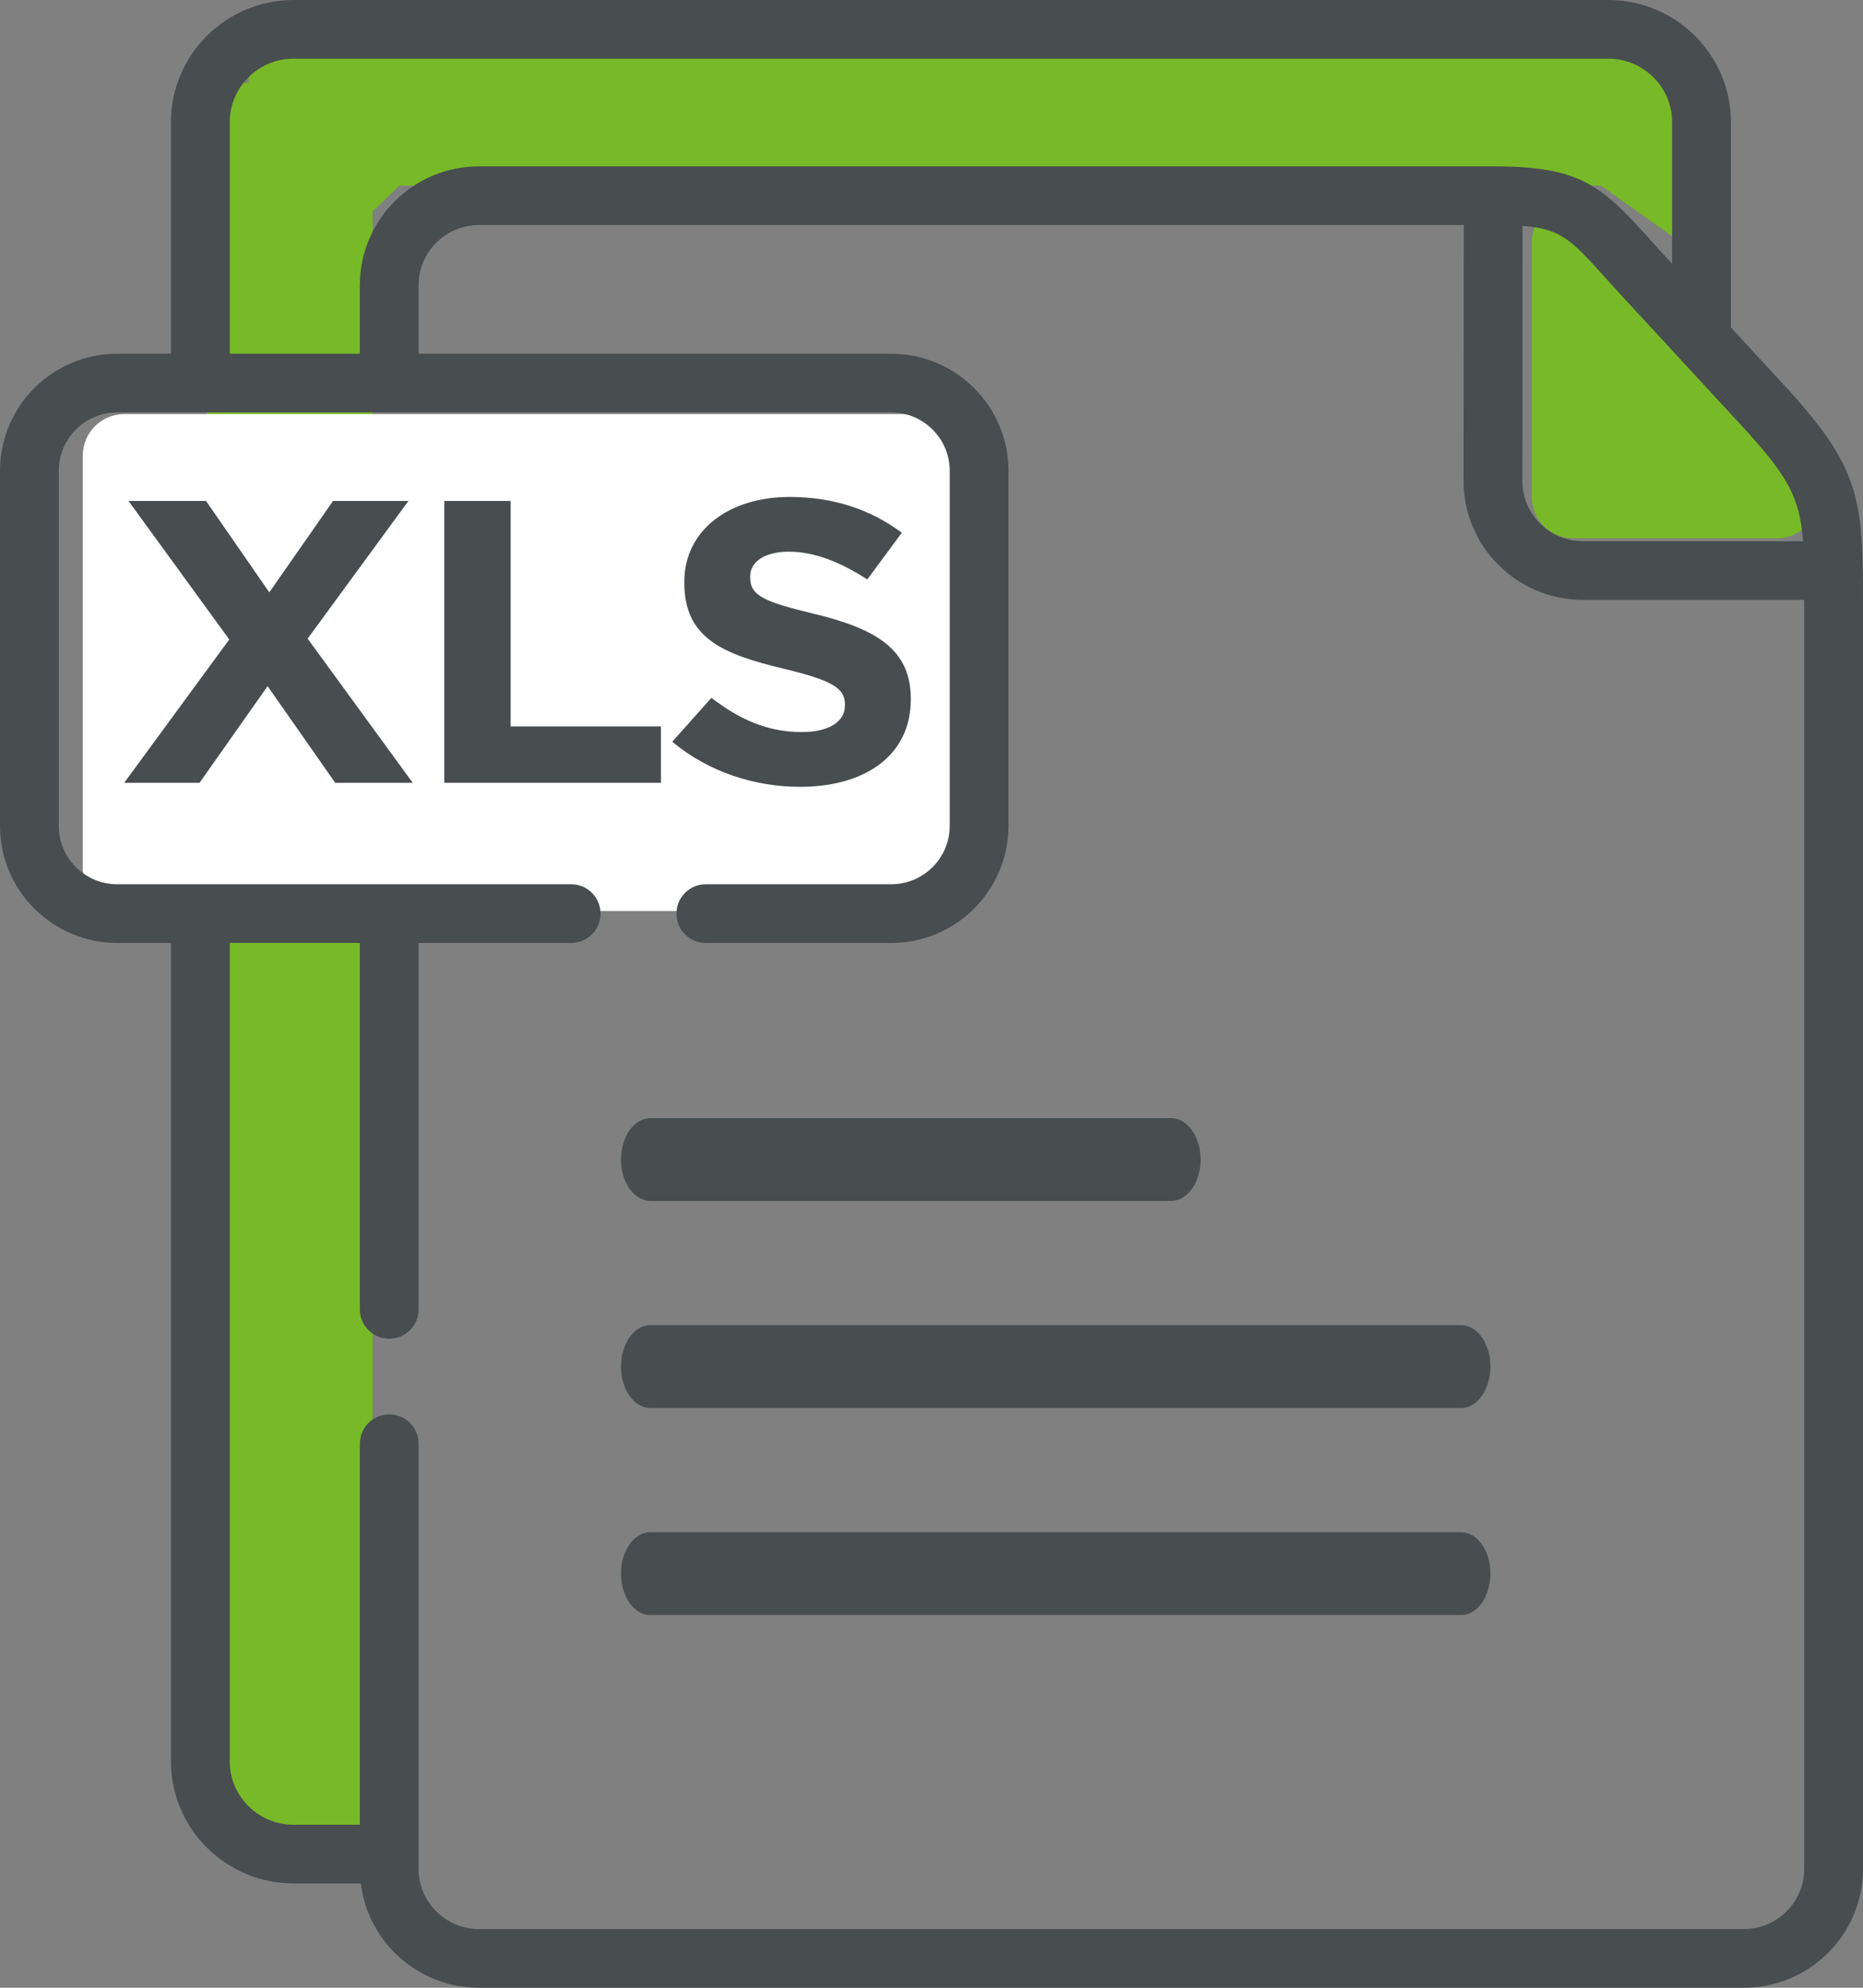 <?xml version="1.0" encoding="UTF-8"?>
<svg width="45px" height="48px" viewBox="0 0 45 48" version="1.1" xmlns="http://www.w3.org/2000/svg" xmlns:xlink="http://www.w3.org/1999/xlink">
    <rect x="0" y="0" width="45" height="48" fill="#808080" stroke="none"/>
    <!-- Generator: Sketch 62 (91390) - https://sketch.com -->
    <title>pdf (1)</title>
    <desc>Created with Sketch.</desc>
    <g id="Flujos" stroke="none" stroke-width="1" fill="none" fill-rule="evenodd">
        <g id="05.Subir_pedido" transform="translate(-32, -328)">
            <g id="pdf-(1)" transform="translate(32, 328)">
                <path d="M38.781,5.226 L43.7,11.375 C44.045,11.807 43.975,12.436 43.544,12.781 C43.367,12.923 43.146,13 42.919,13 L38,13 C37.448,13 37,12.552 37,12 L37,5.851 C37,5.298 37.448,4.851 38,4.851 C38.304,4.851 38.591,4.989 38.781,5.226 Z" id="Rectangle" fill="#78B928"></path>
                <rect id="Rectangle" fill="#78B928" x="5" y="2" width="4" height="43" rx="1"></rect>
                <path d="M21.88,-13.702 L24.219,-13.986 C24.298,-13.995 24.378,-13.995 24.457,-13.986 L26,-13.803 L26,-13.803 L24.483,-11.671 L24.483,17.352 L25.499,18.416 L24.732,20.366 C24.582,20.748 24.213,21 23.801,21 L22,21 C21.448,21 21,20.552 21,20 L21,-12.709 C21,-13.215 21.378,-13.641 21.88,-13.702 Z" id="Rectangle" fill="#78B928" transform="translate(23.5, 3.5) rotate(-270) translate(-23.5, -3.5) "></path>
                <rect id="Rectangle" fill="#FFFFFF" x="2" y="10" width="22" height="12" rx="1"></rect>
                <path d="M35.295,37 L15.705,37 C15.316,37 15,37.448 15,38 C15,38.552 15.316,39 15.705,39 L35.295,39 C35.684,39 36,38.552 36,38 C36,37.448 35.684,37 35.295,37 Z" id="Path" fill="#484D4F" fill-rule="nonzero"></path>
                <path d="M35.295,32 L15.705,32 C15.316,32 15,32.448 15,33 C15,33.552 15.316,34 15.705,34 L35.295,34 C35.684,34 36,33.552 36,33 C36,32.448 35.684,32 35.295,32 Z" id="Path" fill="#484D4F" fill-rule="nonzero"></path>
                <path d="M15,28 C15,28.552 15.318,29 15.711,29 L28.289,29 C28.682,29 29,28.552 29,28 C29,27.448 28.682,27 28.289,27 L15.711,27 C15.318,27 15,27.448 15,28 Z" id="Path" fill="#484D4F" fill-rule="nonzero"></path>
                <path d="M43.089,9.294 L41.809,7.907 L41.809,2.948 C41.809,1.323 40.48,0 38.846,0 L7.092,0 C5.458,0 4.129,1.323 4.129,2.948 L4.129,8.542 L2.83,8.542 C1.27,8.542 0,9.81 0,11.368 L0,19.944 C0,21.502 1.27,22.77 2.83,22.77 L4.129,22.77 L4.129,42.533 C4.129,44.158 5.458,45.481 7.092,45.481 L8.714,45.481 C8.889,46.899 10.102,48 11.57,48 L42.119,48 C43.708,48 45,46.712 45,45.129 L45,14.527 C45,12.022 44.924,11.285 43.089,9.294 Z M38.233,13.069 C37.427,13.069 36.772,12.417 36.772,11.615 L36.777,5.455 C37.71,5.524 37.959,5.799 38.778,6.708 C38.913,6.858 39.062,7.022 39.226,7.201 L40.584,8.671 C40.588,8.676 40.593,8.682 40.598,8.687 L42.044,10.253 C43.171,11.476 43.471,11.99 43.551,13.069 L38.233,13.069 Z M5.549,2.948 C5.549,2.104 6.241,1.417 7.092,1.417 L38.846,1.417 C39.697,1.417 40.389,2.104 40.389,2.948 L40.389,6.369 L40.271,6.241 C40.11,6.067 39.966,5.907 39.834,5.76 C38.667,4.465 38.157,4.017 36.068,4.017 L11.57,4.017 C9.983,4.017 8.692,5.305 8.692,6.888 L8.692,8.542 L5.549,8.542 L5.549,2.948 Z M43.58,45.129 C43.58,45.931 42.925,46.583 42.119,46.583 L11.57,46.583 C10.766,46.583 10.111,45.931 10.111,45.129 L10.111,34.863 C10.111,34.471 9.794,34.154 9.401,34.154 C9.009,34.154 8.692,34.471 8.692,34.863 L8.692,44.064 L7.092,44.064 C6.241,44.064 5.549,43.377 5.549,42.533 L5.549,22.77 L8.692,22.77 L8.692,31.619 C8.692,32.01 9.009,32.327 9.401,32.327 C9.794,32.327 10.111,32.01 10.111,31.619 L10.111,22.77 L13.797,22.77 C14.189,22.77 14.506,22.453 14.506,22.062 C14.506,21.671 14.189,21.353 13.797,21.353 L2.83,21.353 C2.052,21.353 1.42,20.721 1.42,19.944 L1.42,11.368 C1.42,10.591 2.052,9.959 2.83,9.959 L21.526,9.959 C22.306,9.959 22.94,10.591 22.94,11.368 L22.94,19.944 C22.94,20.721 22.306,21.353 21.526,21.353 L17.049,21.353 C16.657,21.353 16.339,21.671 16.339,22.062 C16.339,22.453 16.657,22.77 17.049,22.77 L21.526,22.77 C23.089,22.77 24.359,21.502 24.359,19.944 L24.359,11.368 C24.359,9.81 23.089,8.542 21.526,8.542 L10.111,8.542 L10.111,6.888 C10.111,6.086 10.766,5.434 11.57,5.434 L35.357,5.434 L35.352,11.615 C35.352,13.198 36.644,14.486 38.233,14.486 L43.58,14.486 L43.58,14.527 L43.58,45.129 Z" id="Shape" fill="#484D4F" fill-rule="nonzero"></path>
                <path d="M4.82,18.903 L6.464,16.569 L8.097,18.903 L9.969,18.903 L7.431,15.422 L9.865,12.097 L8.045,12.097 L6.505,14.304 L4.976,12.097 L3.104,12.097 L5.538,15.442 L3,18.903 L4.82,18.903 Z M15.964,18.903 L15.964,17.542 L12.334,17.542 L12.334,12.097 L10.732,12.097 L10.732,18.903 L15.964,18.903 Z M19.327,19 C20.897,19 22,18.242 22,16.89 L22,16.871 C22,15.685 21.168,15.189 19.691,14.829 C18.432,14.528 18.12,14.382 18.12,13.935 L18.12,13.915 C18.12,13.585 18.443,13.322 19.056,13.322 C19.67,13.322 20.305,13.575 20.949,13.993 L21.782,12.865 C21.043,12.311 20.138,12 19.077,12 C17.59,12 16.529,12.817 16.529,14.051 L16.529,14.071 C16.529,15.422 17.475,15.801 18.942,16.151 C20.159,16.443 20.409,16.637 20.409,17.017 L20.409,17.036 C20.409,17.435 20.013,17.678 19.358,17.678 C18.526,17.678 17.839,17.357 17.184,16.851 L16.238,17.911 C17.111,18.64 18.224,19 19.327,19 Z" id="XLS" fill="#484D4F" fill-rule="nonzero"></path>
            </g>
        </g>
    </g>
</svg>
